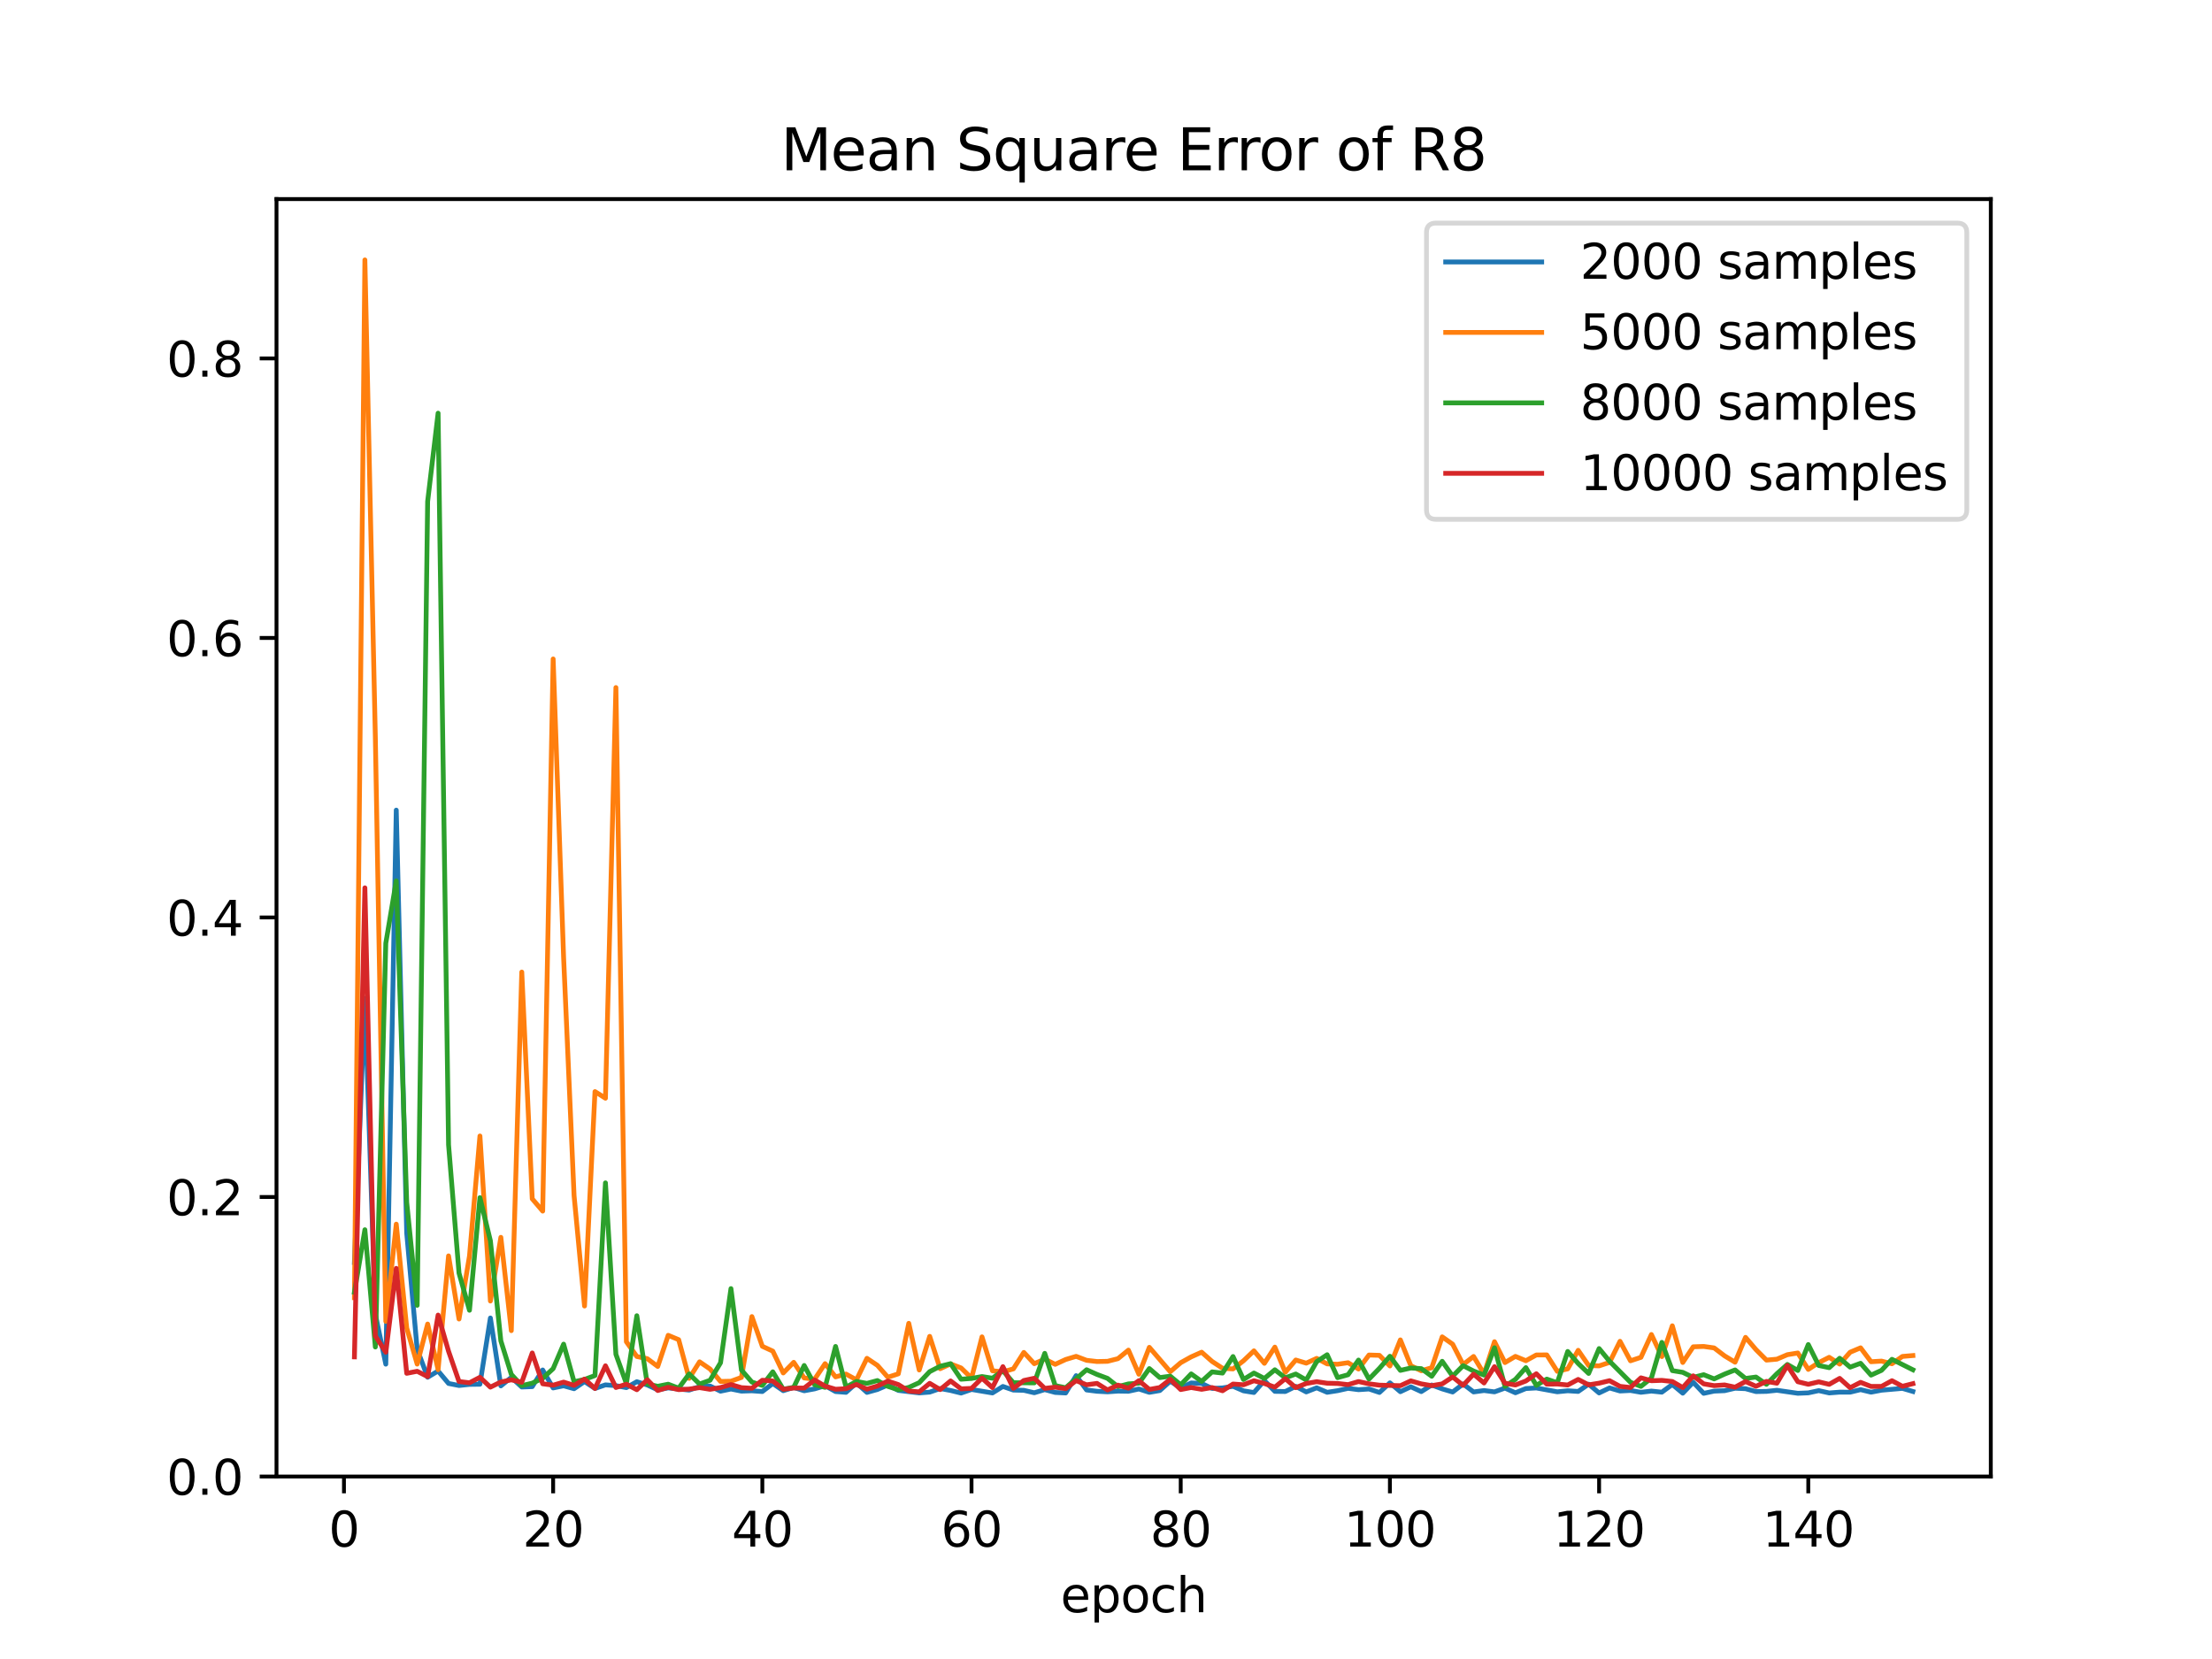 <?xml version="1.0" encoding="utf-8" standalone="no"?>
<!DOCTYPE svg PUBLIC "-//W3C//DTD SVG 1.1//EN"
  "http://www.w3.org/Graphics/SVG/1.1/DTD/svg11.dtd">
<svg xmlns:xlink="http://www.w3.org/1999/xlink" width="460.8pt" height="345.6pt" viewBox="0 0 460.8 345.6" xmlns="http://www.w3.org/2000/svg" version="1.1">
 <defs>
  <style type="text/css">*{stroke-linejoin: round; stroke-linecap: butt}</style>
 </defs>
 <g id="figure_1">
  <g id="patch_1">
   <path d="M 0 345.6 
L 460.8 345.6 
L 460.8 0 
L 0 0 
z
" style="fill: #ffffff"/>
  </g>
  <g id="axes_1">
   <g id="patch_2">
    <path d="M 57.6 307.584 
L 414.72 307.584 
L 414.72 41.472 
L 57.6 41.472 
z
" style="fill: #ffffff"/>
   </g>
   <g id="matplotlib.axis_1">
    <g id="xtick_1">
     <g id="line2d_1">
      <defs>
       <path id="m784ccc8e94" d="M 0 0 
L 0 3.5 
" style="stroke: #000000; stroke-width: 0.8"/>
      </defs>
      <g>
       <use xlink:href="#m784ccc8e94" x="71.654" y="307.584" style="stroke: #000000; stroke-width: 0.8"/>
      </g>
     </g>
     <g id="text_1">
      <!-- 0 -->
      <g transform="translate(68.473 322.182) scale(0.1 -0.1)">
       <defs>
        <path id="DejaVuSans-30" d="M 2034 4250 
Q 1547 4250 1301 3770 
Q 1056 3291 1056 2328 
Q 1056 1369 1301 889 
Q 1547 409 2034 409 
Q 2525 409 2770 889 
Q 3016 1369 3016 2328 
Q 3016 3291 2770 3770 
Q 2525 4250 2034 4250 
z
M 2034 4750 
Q 2819 4750 3233 4129 
Q 3647 3509 3647 2328 
Q 3647 1150 3233 529 
Q 2819 -91 2034 -91 
Q 1250 -91 836 529 
Q 422 1150 422 2328 
Q 422 3509 836 4129 
Q 1250 4750 2034 4750 
z
" transform="scale(0.016)"/>
       </defs>
       <use xlink:href="#DejaVuSans-30"/>
      </g>
     </g>
    </g>
    <g id="xtick_2">
     <g id="line2d_2">
      <g>
       <use xlink:href="#m784ccc8e94" x="115.232" y="307.584" style="stroke: #000000; stroke-width: 0.8"/>
      </g>
     </g>
     <g id="text_2">
      <!-- 20 -->
      <g transform="translate(108.869 322.182) scale(0.1 -0.1)">
       <defs>
        <path id="DejaVuSans-32" d="M 1228 531 
L 3431 531 
L 3431 0 
L 469 0 
L 469 531 
Q 828 903 1448 1529 
Q 2069 2156 2228 2338 
Q 2531 2678 2651 2914 
Q 2772 3150 2772 3378 
Q 2772 3750 2511 3984 
Q 2250 4219 1831 4219 
Q 1534 4219 1204 4116 
Q 875 4013 500 3803 
L 500 4441 
Q 881 4594 1212 4672 
Q 1544 4750 1819 4750 
Q 2544 4750 2975 4387 
Q 3406 4025 3406 3419 
Q 3406 3131 3298 2873 
Q 3191 2616 2906 2266 
Q 2828 2175 2409 1742 
Q 1991 1309 1228 531 
z
" transform="scale(0.016)"/>
       </defs>
       <use xlink:href="#DejaVuSans-32"/>
       <use xlink:href="#DejaVuSans-30" x="63.623"/>
      </g>
     </g>
    </g>
    <g id="xtick_3">
     <g id="line2d_3">
      <g>
       <use xlink:href="#m784ccc8e94" x="158.809" y="307.584" style="stroke: #000000; stroke-width: 0.8"/>
      </g>
     </g>
     <g id="text_3">
      <!-- 40 -->
      <g transform="translate(152.447 322.182) scale(0.1 -0.1)">
       <defs>
        <path id="DejaVuSans-34" d="M 2419 4116 
L 825 1625 
L 2419 1625 
L 2419 4116 
z
M 2253 4666 
L 3047 4666 
L 3047 1625 
L 3713 1625 
L 3713 1100 
L 3047 1100 
L 3047 0 
L 2419 0 
L 2419 1100 
L 313 1100 
L 313 1709 
L 2253 4666 
z
" transform="scale(0.016)"/>
       </defs>
       <use xlink:href="#DejaVuSans-34"/>
       <use xlink:href="#DejaVuSans-30" x="63.623"/>
      </g>
     </g>
    </g>
    <g id="xtick_4">
     <g id="line2d_4">
      <g>
       <use xlink:href="#m784ccc8e94" x="202.387" y="307.584" style="stroke: #000000; stroke-width: 0.8"/>
      </g>
     </g>
     <g id="text_4">
      <!-- 60 -->
      <g transform="translate(196.025 322.182) scale(0.1 -0.1)">
       <defs>
        <path id="DejaVuSans-36" d="M 2113 2584 
Q 1688 2584 1439 2293 
Q 1191 2003 1191 1497 
Q 1191 994 1439 701 
Q 1688 409 2113 409 
Q 2538 409 2786 701 
Q 3034 994 3034 1497 
Q 3034 2003 2786 2293 
Q 2538 2584 2113 2584 
z
M 3366 4563 
L 3366 3988 
Q 3128 4100 2886 4159 
Q 2644 4219 2406 4219 
Q 1781 4219 1451 3797 
Q 1122 3375 1075 2522 
Q 1259 2794 1537 2939 
Q 1816 3084 2150 3084 
Q 2853 3084 3261 2657 
Q 3669 2231 3669 1497 
Q 3669 778 3244 343 
Q 2819 -91 2113 -91 
Q 1303 -91 875 529 
Q 447 1150 447 2328 
Q 447 3434 972 4092 
Q 1497 4750 2381 4750 
Q 2619 4750 2861 4703 
Q 3103 4656 3366 4563 
z
" transform="scale(0.016)"/>
       </defs>
       <use xlink:href="#DejaVuSans-36"/>
       <use xlink:href="#DejaVuSans-30" x="63.623"/>
      </g>
     </g>
    </g>
    <g id="xtick_5">
     <g id="line2d_5">
      <g>
       <use xlink:href="#m784ccc8e94" x="245.965" y="307.584" style="stroke: #000000; stroke-width: 0.8"/>
      </g>
     </g>
     <g id="text_5">
      <!-- 80 -->
      <g transform="translate(239.603 322.182) scale(0.1 -0.1)">
       <defs>
        <path id="DejaVuSans-38" d="M 2034 2216 
Q 1584 2216 1326 1975 
Q 1069 1734 1069 1313 
Q 1069 891 1326 650 
Q 1584 409 2034 409 
Q 2484 409 2743 651 
Q 3003 894 3003 1313 
Q 3003 1734 2745 1975 
Q 2488 2216 2034 2216 
z
M 1403 2484 
Q 997 2584 770 2862 
Q 544 3141 544 3541 
Q 544 4100 942 4425 
Q 1341 4750 2034 4750 
Q 2731 4750 3128 4425 
Q 3525 4100 3525 3541 
Q 3525 3141 3298 2862 
Q 3072 2584 2669 2484 
Q 3125 2378 3379 2068 
Q 3634 1759 3634 1313 
Q 3634 634 3220 271 
Q 2806 -91 2034 -91 
Q 1263 -91 848 271 
Q 434 634 434 1313 
Q 434 1759 690 2068 
Q 947 2378 1403 2484 
z
M 1172 3481 
Q 1172 3119 1398 2916 
Q 1625 2713 2034 2713 
Q 2441 2713 2670 2916 
Q 2900 3119 2900 3481 
Q 2900 3844 2670 4047 
Q 2441 4250 2034 4250 
Q 1625 4250 1398 4047 
Q 1172 3844 1172 3481 
z
" transform="scale(0.016)"/>
       </defs>
       <use xlink:href="#DejaVuSans-38"/>
       <use xlink:href="#DejaVuSans-30" x="63.623"/>
      </g>
     </g>
    </g>
    <g id="xtick_6">
     <g id="line2d_6">
      <g>
       <use xlink:href="#m784ccc8e94" x="289.543" y="307.584" style="stroke: #000000; stroke-width: 0.8"/>
      </g>
     </g>
     <g id="text_6">
      <!-- 100 -->
      <g transform="translate(279.999 322.182) scale(0.1 -0.1)">
       <defs>
        <path id="DejaVuSans-31" d="M 794 531 
L 1825 531 
L 1825 4091 
L 703 3866 
L 703 4441 
L 1819 4666 
L 2450 4666 
L 2450 531 
L 3481 531 
L 3481 0 
L 794 0 
L 794 531 
z
" transform="scale(0.016)"/>
       </defs>
       <use xlink:href="#DejaVuSans-31"/>
       <use xlink:href="#DejaVuSans-30" x="63.623"/>
       <use xlink:href="#DejaVuSans-30" x="127.246"/>
      </g>
     </g>
    </g>
    <g id="xtick_7">
     <g id="line2d_7">
      <g>
       <use xlink:href="#m784ccc8e94" x="333.121" y="307.584" style="stroke: #000000; stroke-width: 0.8"/>
      </g>
     </g>
     <g id="text_7">
      <!-- 120 -->
      <g transform="translate(323.577 322.182) scale(0.1 -0.1)">
       <use xlink:href="#DejaVuSans-31"/>
       <use xlink:href="#DejaVuSans-32" x="63.623"/>
       <use xlink:href="#DejaVuSans-30" x="127.246"/>
      </g>
     </g>
    </g>
    <g id="xtick_8">
     <g id="line2d_8">
      <g>
       <use xlink:href="#m784ccc8e94" x="376.698" y="307.584" style="stroke: #000000; stroke-width: 0.8"/>
      </g>
     </g>
     <g id="text_8">
      <!-- 140 -->
      <g transform="translate(367.155 322.182) scale(0.1 -0.1)">
       <use xlink:href="#DejaVuSans-31"/>
       <use xlink:href="#DejaVuSans-34" x="63.623"/>
       <use xlink:href="#DejaVuSans-30" x="127.246"/>
      </g>
     </g>
    </g>
    <g id="text_9">
     <!-- epoch -->
     <g transform="translate(220.932 335.861) scale(0.1 -0.1)">
      <defs>
       <path id="DejaVuSans-65" d="M 3597 1894 
L 3597 1613 
L 953 1613 
Q 991 1019 1311 708 
Q 1631 397 2203 397 
Q 2534 397 2845 478 
Q 3156 559 3463 722 
L 3463 178 
Q 3153 47 2828 -22 
Q 2503 -91 2169 -91 
Q 1331 -91 842 396 
Q 353 884 353 1716 
Q 353 2575 817 3079 
Q 1281 3584 2069 3584 
Q 2775 3584 3186 3129 
Q 3597 2675 3597 1894 
z
M 3022 2063 
Q 3016 2534 2758 2815 
Q 2500 3097 2075 3097 
Q 1594 3097 1305 2825 
Q 1016 2553 972 2059 
L 3022 2063 
z
" transform="scale(0.016)"/>
       <path id="DejaVuSans-70" d="M 1159 525 
L 1159 -1331 
L 581 -1331 
L 581 3500 
L 1159 3500 
L 1159 2969 
Q 1341 3281 1617 3432 
Q 1894 3584 2278 3584 
Q 2916 3584 3314 3078 
Q 3713 2572 3713 1747 
Q 3713 922 3314 415 
Q 2916 -91 2278 -91 
Q 1894 -91 1617 61 
Q 1341 213 1159 525 
z
M 3116 1747 
Q 3116 2381 2855 2742 
Q 2594 3103 2138 3103 
Q 1681 3103 1420 2742 
Q 1159 2381 1159 1747 
Q 1159 1113 1420 752 
Q 1681 391 2138 391 
Q 2594 391 2855 752 
Q 3116 1113 3116 1747 
z
" transform="scale(0.016)"/>
       <path id="DejaVuSans-6f" d="M 1959 3097 
Q 1497 3097 1228 2736 
Q 959 2375 959 1747 
Q 959 1119 1226 758 
Q 1494 397 1959 397 
Q 2419 397 2687 759 
Q 2956 1122 2956 1747 
Q 2956 2369 2687 2733 
Q 2419 3097 1959 3097 
z
M 1959 3584 
Q 2709 3584 3137 3096 
Q 3566 2609 3566 1747 
Q 3566 888 3137 398 
Q 2709 -91 1959 -91 
Q 1206 -91 779 398 
Q 353 888 353 1747 
Q 353 2609 779 3096 
Q 1206 3584 1959 3584 
z
" transform="scale(0.016)"/>
       <path id="DejaVuSans-63" d="M 3122 3366 
L 3122 2828 
Q 2878 2963 2633 3030 
Q 2388 3097 2138 3097 
Q 1578 3097 1268 2742 
Q 959 2388 959 1747 
Q 959 1106 1268 751 
Q 1578 397 2138 397 
Q 2388 397 2633 464 
Q 2878 531 3122 666 
L 3122 134 
Q 2881 22 2623 -34 
Q 2366 -91 2075 -91 
Q 1284 -91 818 406 
Q 353 903 353 1747 
Q 353 2603 823 3093 
Q 1294 3584 2113 3584 
Q 2378 3584 2631 3529 
Q 2884 3475 3122 3366 
z
" transform="scale(0.016)"/>
       <path id="DejaVuSans-68" d="M 3513 2113 
L 3513 0 
L 2938 0 
L 2938 2094 
Q 2938 2591 2744 2837 
Q 2550 3084 2163 3084 
Q 1697 3084 1428 2787 
Q 1159 2491 1159 1978 
L 1159 0 
L 581 0 
L 581 4863 
L 1159 4863 
L 1159 2956 
Q 1366 3272 1645 3428 
Q 1925 3584 2291 3584 
Q 2894 3584 3203 3211 
Q 3513 2838 3513 2113 
z
" transform="scale(0.016)"/>
      </defs>
      <use xlink:href="#DejaVuSans-65"/>
      <use xlink:href="#DejaVuSans-70" x="61.523"/>
      <use xlink:href="#DejaVuSans-6f" x="125"/>
      <use xlink:href="#DejaVuSans-63" x="186.182"/>
      <use xlink:href="#DejaVuSans-68" x="241.162"/>
     </g>
    </g>
   </g>
   <g id="matplotlib.axis_2">
    <g id="ytick_1">
     <g id="line2d_9">
      <defs>
       <path id="m7492d53306" d="M 0 0 
L -3.5 0 
" style="stroke: #000000; stroke-width: 0.8"/>
      </defs>
      <g>
       <use xlink:href="#m7492d53306" x="57.6" y="307.584" style="stroke: #000000; stroke-width: 0.8"/>
      </g>
     </g>
     <g id="text_10">
      <!-- 0.0 -->
      <g transform="translate(34.697 311.383) scale(0.1 -0.1)">
       <defs>
        <path id="DejaVuSans-2e" d="M 684 794 
L 1344 794 
L 1344 0 
L 684 0 
L 684 794 
z
" transform="scale(0.016)"/>
       </defs>
       <use xlink:href="#DejaVuSans-30"/>
       <use xlink:href="#DejaVuSans-2e" x="63.623"/>
       <use xlink:href="#DejaVuSans-30" x="95.41"/>
      </g>
     </g>
    </g>
    <g id="ytick_2">
     <g id="line2d_10">
      <g>
       <use xlink:href="#m7492d53306" x="57.6" y="249.354" style="stroke: #000000; stroke-width: 0.8"/>
      </g>
     </g>
     <g id="text_11">
      <!-- 0.2 -->
      <g transform="translate(34.697 253.153) scale(0.1 -0.1)">
       <use xlink:href="#DejaVuSans-30"/>
       <use xlink:href="#DejaVuSans-2e" x="63.623"/>
       <use xlink:href="#DejaVuSans-32" x="95.41"/>
      </g>
     </g>
    </g>
    <g id="ytick_3">
     <g id="line2d_11">
      <g>
       <use xlink:href="#m7492d53306" x="57.6" y="191.124" style="stroke: #000000; stroke-width: 0.8"/>
      </g>
     </g>
     <g id="text_12">
      <!-- 0.4 -->
      <g transform="translate(34.697 194.923) scale(0.1 -0.1)">
       <use xlink:href="#DejaVuSans-30"/>
       <use xlink:href="#DejaVuSans-2e" x="63.623"/>
       <use xlink:href="#DejaVuSans-34" x="95.41"/>
      </g>
     </g>
    </g>
    <g id="ytick_4">
     <g id="line2d_12">
      <g>
       <use xlink:href="#m7492d53306" x="57.6" y="132.894" style="stroke: #000000; stroke-width: 0.8"/>
      </g>
     </g>
     <g id="text_13">
      <!-- 0.6 -->
      <g transform="translate(34.697 136.693) scale(0.1 -0.1)">
       <use xlink:href="#DejaVuSans-30"/>
       <use xlink:href="#DejaVuSans-2e" x="63.623"/>
       <use xlink:href="#DejaVuSans-36" x="95.41"/>
      </g>
     </g>
    </g>
    <g id="ytick_5">
     <g id="line2d_13">
      <g>
       <use xlink:href="#m7492d53306" x="57.6" y="74.664" style="stroke: #000000; stroke-width: 0.8"/>
      </g>
     </g>
     <g id="text_14">
      <!-- 0.8 -->
      <g transform="translate(34.697 78.463) scale(0.1 -0.1)">
       <use xlink:href="#DejaVuSans-30"/>
       <use xlink:href="#DejaVuSans-2e" x="63.623"/>
       <use xlink:href="#DejaVuSans-38" x="95.41"/>
      </g>
     </g>
    </g>
   </g>
   <g id="line2d_14">
    <path d="M 73.833 262.993 
L 76.012 207.97 
L 78.191 273.785 
L 80.369 284.181 
L 82.548 168.762 
L 84.727 256.874 
L 86.906 281.085 
L 89.085 286.905 
L 91.264 285.605 
L 93.443 288.198 
L 95.622 288.625 
L 97.801 288.392 
L 99.979 288.361 
L 102.158 274.561 
L 104.337 288.706 
L 106.516 286.936 
L 108.695 288.941 
L 110.874 288.86 
L 113.053 285.39 
L 115.232 289.133 
L 117.411 288.688 
L 119.589 289.297 
L 121.768 287.808 
L 123.947 289.242 
L 126.126 288.492 
L 128.305 288.657 
L 130.484 289.068 
L 132.663 287.834 
L 134.842 288.516 
L 137.021 289.531 
L 139.199 289.125 
L 143.557 289.583 
L 145.736 288.853 
L 147.915 288.736 
L 150.094 289.808 
L 152.273 289.357 
L 154.452 289.798 
L 156.631 289.728 
L 158.809 289.883 
L 160.988 288.216 
L 163.167 289.705 
L 165.346 289.027 
L 167.525 289.726 
L 169.704 289.327 
L 171.883 288.667 
L 174.062 289.886 
L 176.241 290.05 
L 178.419 288.097 
L 180.598 290.063 
L 182.777 289.46 
L 184.956 288.521 
L 187.135 289.646 
L 191.493 290.171 
L 193.672 290.004 
L 195.851 289.26 
L 198.029 289.662 
L 200.208 290.202 
L 202.387 289.45 
L 206.745 290.178 
L 208.924 288.822 
L 211.103 289.58 
L 213.282 289.629 
L 215.461 290.139 
L 217.639 289.485 
L 219.818 290.072 
L 221.997 290.18 
L 224.176 286.574 
L 226.355 289.555 
L 228.534 289.827 
L 230.713 289.943 
L 232.892 289.791 
L 235.071 289.827 
L 237.249 289.353 
L 239.428 290.051 
L 241.607 289.677 
L 243.786 287.731 
L 245.965 289.123 
L 248.144 288.09 
L 250.323 288.192 
L 252.502 289.239 
L 254.681 289.13 
L 256.859 288.792 
L 259.038 289.735 
L 261.217 290.085 
L 263.396 287.604 
L 265.575 289.844 
L 267.754 289.876 
L 269.933 288.809 
L 272.112 289.963 
L 274.291 289.108 
L 276.469 290.041 
L 278.648 289.704 
L 280.827 289.218 
L 283.006 289.499 
L 285.185 289.353 
L 287.364 290.074 
L 289.543 288.073 
L 291.722 289.918 
L 293.901 288.891 
L 296.079 289.897 
L 298.258 288.522 
L 300.437 289.332 
L 302.616 289.981 
L 304.795 288.309 
L 306.974 289.966 
L 309.153 289.672 
L 311.332 289.951 
L 313.511 289.163 
L 315.689 290.141 
L 317.868 289.261 
L 320.047 289.14 
L 324.405 289.937 
L 326.584 289.722 
L 328.763 289.863 
L 330.942 288.349 
L 333.121 290.174 
L 335.299 289.136 
L 337.478 289.771 
L 339.657 289.662 
L 341.836 290.039 
L 344.015 289.785 
L 346.194 290.013 
L 348.373 288.415 
L 350.552 290.225 
L 352.731 287.954 
L 354.909 290.257 
L 357.088 289.796 
L 359.267 289.705 
L 361.446 289.196 
L 363.625 289.29 
L 365.804 289.891 
L 367.983 289.851 
L 370.162 289.62 
L 374.519 290.248 
L 376.698 290.16 
L 378.877 289.692 
L 381.056 290.176 
L 383.235 290.008 
L 385.414 290.015 
L 387.593 289.49 
L 389.772 290.015 
L 391.951 289.604 
L 396.308 289.226 
L 398.487 289.867 
L 398.487 289.867 
" clip-path="url(#pe15a7915d8)" style="fill: none; stroke: #1f77b4; stroke-linecap: square"/>
   </g>
   <g id="line2d_15">
    <path d="M 73.833 270.335 
L 76.012 54.144 
L 78.191 153.648 
L 80.369 275.26 
L 82.548 255.012 
L 84.727 276.631 
L 86.906 284.171 
L 89.085 275.821 
L 91.264 285.327 
L 93.443 261.625 
L 95.622 274.778 
L 97.801 261.653 
L 99.979 236.649 
L 102.158 271.026 
L 104.337 257.762 
L 106.516 277.198 
L 108.695 202.494 
L 110.874 249.739 
L 113.053 252.294 
L 115.232 137.274 
L 117.411 199.492 
L 119.589 249.072 
L 121.768 272.067 
L 123.947 227.401 
L 126.126 228.779 
L 128.305 143.23 
L 130.484 279.51 
L 132.663 282.58 
L 134.842 283.038 
L 137.021 284.654 
L 139.199 278.17 
L 141.378 279.076 
L 143.557 287.14 
L 145.736 283.69 
L 147.915 285.192 
L 150.094 287.78 
L 152.273 287.735 
L 154.452 286.944 
L 156.631 274.268 
L 158.809 280.461 
L 160.988 281.464 
L 163.167 286.012 
L 165.346 283.795 
L 167.525 287.057 
L 169.704 287.307 
L 171.883 284.074 
L 174.062 286.827 
L 176.241 286.247 
L 178.419 287.439 
L 180.598 282.964 
L 182.777 284.426 
L 184.956 286.903 
L 187.135 286.195 
L 189.314 275.673 
L 191.493 285.394 
L 193.672 278.39 
L 195.851 285.123 
L 198.029 284.129 
L 200.208 284.969 
L 202.387 287.08 
L 204.566 278.49 
L 206.745 285.558 
L 208.924 285.779 
L 211.103 285.161 
L 213.282 281.737 
L 215.461 284.082 
L 217.639 283.123 
L 219.818 284.215 
L 221.997 283.209 
L 224.176 282.551 
L 226.355 283.378 
L 228.534 283.631 
L 230.713 283.587 
L 232.892 283.034 
L 235.071 281.255 
L 237.249 286.281 
L 239.428 280.671 
L 243.786 285.751 
L 245.965 283.874 
L 248.144 282.66 
L 250.323 281.687 
L 252.502 283.613 
L 254.681 285.034 
L 256.859 285.172 
L 259.038 283.476 
L 261.217 281.405 
L 263.396 284.006 
L 265.575 280.63 
L 267.754 285.872 
L 269.933 283.315 
L 272.112 283.969 
L 274.291 282.976 
L 276.469 284.127 
L 278.648 284.195 
L 280.827 283.878 
L 283.006 285.198 
L 285.185 282.276 
L 287.364 282.344 
L 289.543 284.558 
L 291.722 279.123 
L 293.901 284.501 
L 296.079 285.552 
L 298.258 284.92 
L 300.437 278.491 
L 302.616 280.021 
L 304.795 284.257 
L 306.974 282.577 
L 309.153 286.205 
L 311.332 279.503 
L 313.511 283.851 
L 315.689 282.559 
L 317.868 283.462 
L 320.047 282.263 
L 322.226 282.254 
L 324.405 285.672 
L 326.584 285.162 
L 328.763 281.296 
L 330.942 284.461 
L 333.121 284.538 
L 335.299 283.814 
L 337.478 279.416 
L 339.657 283.478 
L 341.836 282.758 
L 344.015 277.999 
L 346.194 282.603 
L 348.373 276.188 
L 350.552 283.83 
L 352.731 280.563 
L 354.909 280.488 
L 357.088 280.797 
L 359.267 282.453 
L 361.446 283.771 
L 363.625 278.596 
L 365.804 281.151 
L 367.983 283.334 
L 370.162 283.14 
L 372.341 282.207 
L 374.519 281.855 
L 376.698 285.271 
L 378.877 283.857 
L 381.056 282.753 
L 383.235 284.163 
L 385.414 281.695 
L 387.593 280.777 
L 389.772 283.673 
L 391.951 283.542 
L 394.129 284.096 
L 396.308 282.568 
L 398.487 282.385 
L 398.487 282.385 
" clip-path="url(#pe15a7915d8)" style="fill: none; stroke: #ff7f0e; stroke-linecap: square"/>
   </g>
   <g id="line2d_16">
    <path d="M 73.833 269.207 
L 76.012 256.176 
L 78.191 280.604 
L 80.369 196.499 
L 82.548 183.496 
L 84.727 250.474 
L 86.906 271.923 
L 89.085 104.464 
L 91.264 86.072 
L 93.443 238.48 
L 95.622 265.206 
L 97.801 272.953 
L 99.979 249.493 
L 102.158 258.479 
L 104.337 279.322 
L 106.516 286.313 
L 108.695 288.654 
L 110.874 288.137 
L 113.053 287.13 
L 115.232 285.112 
L 117.411 280.011 
L 119.589 287.846 
L 121.768 287.365 
L 123.947 286.548 
L 126.126 246.412 
L 128.305 282.124 
L 130.484 288.22 
L 132.663 274.09 
L 134.842 288.328 
L 137.021 288.789 
L 139.199 288.355 
L 141.378 289.18 
L 143.557 286.216 
L 145.736 288.317 
L 147.915 287.539 
L 150.094 283.9 
L 152.273 268.442 
L 154.452 285.398 
L 156.631 287.913 
L 158.809 288.605 
L 160.988 285.774 
L 163.167 289.399 
L 165.346 289.005 
L 167.525 284.457 
L 169.704 288.468 
L 171.883 289.01 
L 174.062 280.488 
L 176.241 288.966 
L 178.419 287.783 
L 180.598 288.184 
L 182.777 287.596 
L 184.956 288.802 
L 187.135 289.511 
L 189.314 289.024 
L 191.493 288.033 
L 193.672 285.735 
L 195.851 284.616 
L 198.029 284.083 
L 200.208 287.317 
L 202.387 287.151 
L 204.566 286.76 
L 206.745 287.107 
L 208.924 285.532 
L 211.103 288.04 
L 215.461 288.075 
L 217.639 281.926 
L 219.818 288.647 
L 221.997 289.094 
L 226.355 285.345 
L 228.534 286.322 
L 230.713 287.137 
L 232.892 288.861 
L 235.071 288.293 
L 237.249 288.15 
L 239.428 285.099 
L 241.607 286.976 
L 243.786 286.682 
L 245.965 288.479 
L 248.144 286.205 
L 250.323 287.77 
L 252.502 285.79 
L 254.681 286.039 
L 256.859 282.59 
L 259.038 287.374 
L 261.217 286.028 
L 263.396 287.16 
L 265.575 285.35 
L 267.754 287.034 
L 269.933 286.232 
L 272.112 287.478 
L 274.291 283.654 
L 276.469 282.214 
L 278.648 286.988 
L 280.827 286.383 
L 283.006 283.327 
L 285.185 287.291 
L 287.364 285.048 
L 289.543 282.537 
L 291.722 285.474 
L 293.901 284.979 
L 296.079 285.11 
L 298.258 286.699 
L 300.437 283.582 
L 302.616 286.682 
L 304.795 284.491 
L 306.974 285.612 
L 309.153 286.454 
L 311.332 280.765 
L 313.511 288.8 
L 315.689 287.348 
L 317.868 284.904 
L 320.047 288.599 
L 322.226 287.292 
L 324.405 288.062 
L 326.584 281.536 
L 328.763 284.037 
L 330.942 286.112 
L 333.121 280.93 
L 335.299 283.573 
L 339.657 287.954 
L 341.836 288.806 
L 344.015 287.08 
L 346.194 279.641 
L 348.373 285.523 
L 350.552 285.884 
L 352.731 286.943 
L 354.909 286.375 
L 357.088 287.247 
L 359.267 286.247 
L 361.446 285.384 
L 363.625 287.158 
L 365.804 286.864 
L 367.983 288.375 
L 370.162 286.165 
L 372.341 284.242 
L 374.519 285.497 
L 376.698 280.094 
L 378.877 284.455 
L 381.056 284.912 
L 383.235 282.95 
L 385.414 284.801 
L 387.593 283.998 
L 389.772 286.462 
L 391.951 285.469 
L 394.129 283.168 
L 398.487 285.351 
L 398.487 285.351 
" clip-path="url(#pe15a7915d8)" style="fill: none; stroke: #2ca02c; stroke-linecap: square"/>
   </g>
   <g id="line2d_17">
    <path d="M 73.833 282.665 
L 76.012 184.952 
L 78.191 278.31 
L 80.369 281.694 
L 82.548 264.222 
L 84.727 286.086 
L 86.906 285.662 
L 89.085 286.772 
L 91.264 273.955 
L 93.443 281.496 
L 95.622 287.798 
L 97.801 288.058 
L 99.979 286.919 
L 102.158 288.967 
L 104.337 287.895 
L 106.516 287.446 
L 108.695 287.945 
L 110.874 281.847 
L 113.053 288.269 
L 115.232 288.557 
L 117.411 287.922 
L 119.589 288.595 
L 121.768 287.29 
L 123.947 289.25 
L 126.126 284.522 
L 128.305 289.04 
L 130.484 288.354 
L 132.663 289.504 
L 134.842 287.426 
L 137.021 289.67 
L 139.199 288.996 
L 141.378 289.487 
L 143.557 289.374 
L 145.736 289.067 
L 147.915 289.419 
L 150.094 289.058 
L 152.273 288.427 
L 154.452 289.076 
L 156.631 289.207 
L 158.809 287.53 
L 160.988 287.684 
L 163.167 289.407 
L 165.346 289.151 
L 167.525 289.157 
L 169.704 287.481 
L 171.883 288.758 
L 174.062 289.407 
L 176.241 289.288 
L 178.419 288.408 
L 180.598 289.391 
L 182.777 288.734 
L 184.956 287.712 
L 187.135 288.428 
L 189.314 289.789 
L 191.493 289.945 
L 193.672 288.172 
L 195.851 289.477 
L 198.029 287.672 
L 200.208 289.324 
L 202.387 289.227 
L 204.566 287.091 
L 206.745 289.064 
L 208.924 284.699 
L 211.103 289.228 
L 213.282 287.581 
L 215.461 287.118 
L 217.639 289.227 
L 219.818 288.974 
L 221.997 289.285 
L 224.176 287.608 
L 226.355 288.48 
L 228.534 288.186 
L 230.713 289.552 
L 232.892 288.546 
L 235.071 289.191 
L 237.249 287.614 
L 239.428 289.446 
L 241.607 289.049 
L 243.786 287.339 
L 245.965 289.472 
L 248.144 289.049 
L 250.323 289.418 
L 252.502 289.05 
L 254.681 289.72 
L 256.859 288.322 
L 259.038 288.475 
L 261.217 287.637 
L 263.396 288.204 
L 265.575 288.971 
L 267.754 287.2 
L 269.933 289.07 
L 272.112 288.203 
L 274.291 287.829 
L 276.469 288.151 
L 278.648 288.203 
L 280.827 288.445 
L 283.006 287.8 
L 285.185 288.278 
L 287.364 288.555 
L 291.722 288.666 
L 293.901 287.657 
L 296.079 288.285 
L 298.258 288.658 
L 300.437 288.288 
L 302.616 286.844 
L 304.795 288.591 
L 306.974 286.259 
L 309.153 288.101 
L 311.332 284.703 
L 313.511 288.155 
L 315.689 288.519 
L 317.868 287.684 
L 320.047 286.177 
L 322.226 288.348 
L 324.405 288.312 
L 326.584 288.519 
L 328.763 287.36 
L 330.942 288.492 
L 333.121 288.141 
L 335.299 287.621 
L 337.478 288.808 
L 339.657 289.043 
L 341.836 287.028 
L 344.015 287.632 
L 346.194 287.554 
L 348.373 287.789 
L 350.552 289.062 
L 352.731 286.615 
L 354.909 288.281 
L 357.088 288.653 
L 359.267 288.507 
L 361.446 288.973 
L 363.625 287.798 
L 365.804 288.794 
L 367.983 287.772 
L 370.162 288.15 
L 372.341 284.444 
L 374.519 287.836 
L 376.698 288.371 
L 378.877 287.862 
L 381.056 288.382 
L 383.235 287.143 
L 385.414 289.089 
L 387.593 287.966 
L 389.772 288.817 
L 391.951 288.814 
L 394.129 287.626 
L 396.308 288.789 
L 398.487 288.242 
L 398.487 288.242 
" clip-path="url(#pe15a7915d8)" style="fill: none; stroke: #d62728; stroke-linecap: square"/>
   </g>
   <g id="patch_3">
    <path d="M 57.6 307.584 
L 57.6 41.472 
" style="fill: none; stroke: #000000; stroke-width: 0.8; stroke-linejoin: miter; stroke-linecap: square"/>
   </g>
   <g id="patch_4">
    <path d="M 414.72 307.584 
L 414.72 41.472 
" style="fill: none; stroke: #000000; stroke-width: 0.8; stroke-linejoin: miter; stroke-linecap: square"/>
   </g>
   <g id="patch_5">
    <path d="M 57.6 307.584 
L 414.72 307.584 
" style="fill: none; stroke: #000000; stroke-width: 0.8; stroke-linejoin: miter; stroke-linecap: square"/>
   </g>
   <g id="patch_6">
    <path d="M 57.6 41.472 
L 414.72 41.472 
" style="fill: none; stroke: #000000; stroke-width: 0.8; stroke-linejoin: miter; stroke-linecap: square"/>
   </g>
   <g id="text_15">
    <!-- Mean Square Error of R8 -->
    <g transform="translate(162.671 35.472) scale(0.12 -0.12)">
     <defs>
      <path id="DejaVuSans-4d" d="M 628 4666 
L 1569 4666 
L 2759 1491 
L 3956 4666 
L 4897 4666 
L 4897 0 
L 4281 0 
L 4281 4097 
L 3078 897 
L 2444 897 
L 1241 4097 
L 1241 0 
L 628 0 
L 628 4666 
z
" transform="scale(0.016)"/>
      <path id="DejaVuSans-61" d="M 2194 1759 
Q 1497 1759 1228 1600 
Q 959 1441 959 1056 
Q 959 750 1161 570 
Q 1363 391 1709 391 
Q 2188 391 2477 730 
Q 2766 1069 2766 1631 
L 2766 1759 
L 2194 1759 
z
M 3341 1997 
L 3341 0 
L 2766 0 
L 2766 531 
Q 2569 213 2275 61 
Q 1981 -91 1556 -91 
Q 1019 -91 701 211 
Q 384 513 384 1019 
Q 384 1609 779 1909 
Q 1175 2209 1959 2209 
L 2766 2209 
L 2766 2266 
Q 2766 2663 2505 2880 
Q 2244 3097 1772 3097 
Q 1472 3097 1187 3025 
Q 903 2953 641 2809 
L 641 3341 
Q 956 3463 1253 3523 
Q 1550 3584 1831 3584 
Q 2591 3584 2966 3190 
Q 3341 2797 3341 1997 
z
" transform="scale(0.016)"/>
      <path id="DejaVuSans-6e" d="M 3513 2113 
L 3513 0 
L 2938 0 
L 2938 2094 
Q 2938 2591 2744 2837 
Q 2550 3084 2163 3084 
Q 1697 3084 1428 2787 
Q 1159 2491 1159 1978 
L 1159 0 
L 581 0 
L 581 3500 
L 1159 3500 
L 1159 2956 
Q 1366 3272 1645 3428 
Q 1925 3584 2291 3584 
Q 2894 3584 3203 3211 
Q 3513 2838 3513 2113 
z
" transform="scale(0.016)"/>
      <path id="DejaVuSans-20" transform="scale(0.016)"/>
      <path id="DejaVuSans-53" d="M 3425 4513 
L 3425 3897 
Q 3066 4069 2747 4153 
Q 2428 4238 2131 4238 
Q 1616 4238 1336 4038 
Q 1056 3838 1056 3469 
Q 1056 3159 1242 3001 
Q 1428 2844 1947 2747 
L 2328 2669 
Q 3034 2534 3370 2195 
Q 3706 1856 3706 1288 
Q 3706 609 3251 259 
Q 2797 -91 1919 -91 
Q 1588 -91 1214 -16 
Q 841 59 441 206 
L 441 856 
Q 825 641 1194 531 
Q 1563 422 1919 422 
Q 2459 422 2753 634 
Q 3047 847 3047 1241 
Q 3047 1584 2836 1778 
Q 2625 1972 2144 2069 
L 1759 2144 
Q 1053 2284 737 2584 
Q 422 2884 422 3419 
Q 422 4038 858 4394 
Q 1294 4750 2059 4750 
Q 2388 4750 2728 4690 
Q 3069 4631 3425 4513 
z
" transform="scale(0.016)"/>
      <path id="DejaVuSans-71" d="M 947 1747 
Q 947 1113 1208 752 
Q 1469 391 1925 391 
Q 2381 391 2643 752 
Q 2906 1113 2906 1747 
Q 2906 2381 2643 2742 
Q 2381 3103 1925 3103 
Q 1469 3103 1208 2742 
Q 947 2381 947 1747 
z
M 2906 525 
Q 2725 213 2448 61 
Q 2172 -91 1784 -91 
Q 1150 -91 751 415 
Q 353 922 353 1747 
Q 353 2572 751 3078 
Q 1150 3584 1784 3584 
Q 2172 3584 2448 3432 
Q 2725 3281 2906 2969 
L 2906 3500 
L 3481 3500 
L 3481 -1331 
L 2906 -1331 
L 2906 525 
z
" transform="scale(0.016)"/>
      <path id="DejaVuSans-75" d="M 544 1381 
L 544 3500 
L 1119 3500 
L 1119 1403 
Q 1119 906 1312 657 
Q 1506 409 1894 409 
Q 2359 409 2629 706 
Q 2900 1003 2900 1516 
L 2900 3500 
L 3475 3500 
L 3475 0 
L 2900 0 
L 2900 538 
Q 2691 219 2414 64 
Q 2138 -91 1772 -91 
Q 1169 -91 856 284 
Q 544 659 544 1381 
z
M 1991 3584 
L 1991 3584 
z
" transform="scale(0.016)"/>
      <path id="DejaVuSans-72" d="M 2631 2963 
Q 2534 3019 2420 3045 
Q 2306 3072 2169 3072 
Q 1681 3072 1420 2755 
Q 1159 2438 1159 1844 
L 1159 0 
L 581 0 
L 581 3500 
L 1159 3500 
L 1159 2956 
Q 1341 3275 1631 3429 
Q 1922 3584 2338 3584 
Q 2397 3584 2469 3576 
Q 2541 3569 2628 3553 
L 2631 2963 
z
" transform="scale(0.016)"/>
      <path id="DejaVuSans-45" d="M 628 4666 
L 3578 4666 
L 3578 4134 
L 1259 4134 
L 1259 2753 
L 3481 2753 
L 3481 2222 
L 1259 2222 
L 1259 531 
L 3634 531 
L 3634 0 
L 628 0 
L 628 4666 
z
" transform="scale(0.016)"/>
      <path id="DejaVuSans-66" d="M 2375 4863 
L 2375 4384 
L 1825 4384 
Q 1516 4384 1395 4259 
Q 1275 4134 1275 3809 
L 1275 3500 
L 2222 3500 
L 2222 3053 
L 1275 3053 
L 1275 0 
L 697 0 
L 697 3053 
L 147 3053 
L 147 3500 
L 697 3500 
L 697 3744 
Q 697 4328 969 4595 
Q 1241 4863 1831 4863 
L 2375 4863 
z
" transform="scale(0.016)"/>
      <path id="DejaVuSans-52" d="M 2841 2188 
Q 3044 2119 3236 1894 
Q 3428 1669 3622 1275 
L 4263 0 
L 3584 0 
L 2988 1197 
Q 2756 1666 2539 1819 
Q 2322 1972 1947 1972 
L 1259 1972 
L 1259 0 
L 628 0 
L 628 4666 
L 2053 4666 
Q 2853 4666 3247 4331 
Q 3641 3997 3641 3322 
Q 3641 2881 3436 2590 
Q 3231 2300 2841 2188 
z
M 1259 4147 
L 1259 2491 
L 2053 2491 
Q 2509 2491 2742 2702 
Q 2975 2913 2975 3322 
Q 2975 3731 2742 3939 
Q 2509 4147 2053 4147 
L 1259 4147 
z
" transform="scale(0.016)"/>
     </defs>
     <use xlink:href="#DejaVuSans-4d"/>
     <use xlink:href="#DejaVuSans-65" x="86.279"/>
     <use xlink:href="#DejaVuSans-61" x="147.803"/>
     <use xlink:href="#DejaVuSans-6e" x="209.082"/>
     <use xlink:href="#DejaVuSans-20" x="272.461"/>
     <use xlink:href="#DejaVuSans-53" x="304.248"/>
     <use xlink:href="#DejaVuSans-71" x="367.725"/>
     <use xlink:href="#DejaVuSans-75" x="431.201"/>
     <use xlink:href="#DejaVuSans-61" x="494.58"/>
     <use xlink:href="#DejaVuSans-72" x="555.859"/>
     <use xlink:href="#DejaVuSans-65" x="594.723"/>
     <use xlink:href="#DejaVuSans-20" x="656.246"/>
     <use xlink:href="#DejaVuSans-45" x="688.033"/>
     <use xlink:href="#DejaVuSans-72" x="751.217"/>
     <use xlink:href="#DejaVuSans-72" x="790.58"/>
     <use xlink:href="#DejaVuSans-6f" x="829.443"/>
     <use xlink:href="#DejaVuSans-72" x="890.625"/>
     <use xlink:href="#DejaVuSans-20" x="931.738"/>
     <use xlink:href="#DejaVuSans-6f" x="963.525"/>
     <use xlink:href="#DejaVuSans-66" x="1024.707"/>
     <use xlink:href="#DejaVuSans-20" x="1059.912"/>
     <use xlink:href="#DejaVuSans-52" x="1091.699"/>
     <use xlink:href="#DejaVuSans-38" x="1161.182"/>
    </g>
   </g>
   <g id="legend_1">
    <g id="patch_7">
     <path d="M 299.162 108.184 
L 407.72 108.184 
Q 409.72 108.184 409.72 106.184 
L 409.72 48.472 
Q 409.72 46.472 407.72 46.472 
L 299.162 46.472 
Q 297.162 46.472 297.162 48.472 
L 297.162 106.184 
Q 297.162 108.184 299.162 108.184 
z
" style="fill: #ffffff; opacity: 0.8; stroke: #cccccc; stroke-linejoin: miter"/>
    </g>
    <g id="line2d_18">
     <path d="M 301.162 54.57 
L 311.162 54.57 
L 321.162 54.57 
" style="fill: none; stroke: #1f77b4; stroke-linecap: square"/>
    </g>
    <g id="text_16">
     <!-- 2000 samples -->
     <g transform="translate(329.162 58.07) scale(0.1 -0.1)">
      <defs>
       <path id="DejaVuSans-73" d="M 2834 3397 
L 2834 2853 
Q 2591 2978 2328 3040 
Q 2066 3103 1784 3103 
Q 1356 3103 1142 2972 
Q 928 2841 928 2578 
Q 928 2378 1081 2264 
Q 1234 2150 1697 2047 
L 1894 2003 
Q 2506 1872 2764 1633 
Q 3022 1394 3022 966 
Q 3022 478 2636 193 
Q 2250 -91 1575 -91 
Q 1294 -91 989 -36 
Q 684 19 347 128 
L 347 722 
Q 666 556 975 473 
Q 1284 391 1588 391 
Q 1994 391 2212 530 
Q 2431 669 2431 922 
Q 2431 1156 2273 1281 
Q 2116 1406 1581 1522 
L 1381 1569 
Q 847 1681 609 1914 
Q 372 2147 372 2553 
Q 372 3047 722 3315 
Q 1072 3584 1716 3584 
Q 2034 3584 2315 3537 
Q 2597 3491 2834 3397 
z
" transform="scale(0.016)"/>
       <path id="DejaVuSans-6d" d="M 3328 2828 
Q 3544 3216 3844 3400 
Q 4144 3584 4550 3584 
Q 5097 3584 5394 3201 
Q 5691 2819 5691 2113 
L 5691 0 
L 5113 0 
L 5113 2094 
Q 5113 2597 4934 2840 
Q 4756 3084 4391 3084 
Q 3944 3084 3684 2787 
Q 3425 2491 3425 1978 
L 3425 0 
L 2847 0 
L 2847 2094 
Q 2847 2600 2669 2842 
Q 2491 3084 2119 3084 
Q 1678 3084 1418 2786 
Q 1159 2488 1159 1978 
L 1159 0 
L 581 0 
L 581 3500 
L 1159 3500 
L 1159 2956 
Q 1356 3278 1631 3431 
Q 1906 3584 2284 3584 
Q 2666 3584 2933 3390 
Q 3200 3197 3328 2828 
z
" transform="scale(0.016)"/>
       <path id="DejaVuSans-6c" d="M 603 4863 
L 1178 4863 
L 1178 0 
L 603 0 
L 603 4863 
z
" transform="scale(0.016)"/>
      </defs>
      <use xlink:href="#DejaVuSans-32"/>
      <use xlink:href="#DejaVuSans-30" x="63.623"/>
      <use xlink:href="#DejaVuSans-30" x="127.246"/>
      <use xlink:href="#DejaVuSans-30" x="190.869"/>
      <use xlink:href="#DejaVuSans-20" x="254.492"/>
      <use xlink:href="#DejaVuSans-73" x="286.279"/>
      <use xlink:href="#DejaVuSans-61" x="338.379"/>
      <use xlink:href="#DejaVuSans-6d" x="399.658"/>
      <use xlink:href="#DejaVuSans-70" x="497.07"/>
      <use xlink:href="#DejaVuSans-6c" x="560.547"/>
      <use xlink:href="#DejaVuSans-65" x="588.33"/>
      <use xlink:href="#DejaVuSans-73" x="649.854"/>
     </g>
    </g>
    <g id="line2d_19">
     <path d="M 301.162 69.249 
L 311.162 69.249 
L 321.162 69.249 
" style="fill: none; stroke: #ff7f0e; stroke-linecap: square"/>
    </g>
    <g id="text_17">
     <!-- 5000 samples -->
     <g transform="translate(329.162 72.749) scale(0.1 -0.1)">
      <defs>
       <path id="DejaVuSans-35" d="M 691 4666 
L 3169 4666 
L 3169 4134 
L 1269 4134 
L 1269 2991 
Q 1406 3038 1543 3061 
Q 1681 3084 1819 3084 
Q 2600 3084 3056 2656 
Q 3513 2228 3513 1497 
Q 3513 744 3044 326 
Q 2575 -91 1722 -91 
Q 1428 -91 1123 -41 
Q 819 9 494 109 
L 494 744 
Q 775 591 1075 516 
Q 1375 441 1709 441 
Q 2250 441 2565 725 
Q 2881 1009 2881 1497 
Q 2881 1984 2565 2268 
Q 2250 2553 1709 2553 
Q 1456 2553 1204 2497 
Q 953 2441 691 2322 
L 691 4666 
z
" transform="scale(0.016)"/>
      </defs>
      <use xlink:href="#DejaVuSans-35"/>
      <use xlink:href="#DejaVuSans-30" x="63.623"/>
      <use xlink:href="#DejaVuSans-30" x="127.246"/>
      <use xlink:href="#DejaVuSans-30" x="190.869"/>
      <use xlink:href="#DejaVuSans-20" x="254.492"/>
      <use xlink:href="#DejaVuSans-73" x="286.279"/>
      <use xlink:href="#DejaVuSans-61" x="338.379"/>
      <use xlink:href="#DejaVuSans-6d" x="399.658"/>
      <use xlink:href="#DejaVuSans-70" x="497.07"/>
      <use xlink:href="#DejaVuSans-6c" x="560.547"/>
      <use xlink:href="#DejaVuSans-65" x="588.33"/>
      <use xlink:href="#DejaVuSans-73" x="649.854"/>
     </g>
    </g>
    <g id="line2d_20">
     <path d="M 301.162 83.927 
L 311.162 83.927 
L 321.162 83.927 
" style="fill: none; stroke: #2ca02c; stroke-linecap: square"/>
    </g>
    <g id="text_18">
     <!-- 8000 samples -->
     <g transform="translate(329.162 87.427) scale(0.1 -0.1)">
      <use xlink:href="#DejaVuSans-38"/>
      <use xlink:href="#DejaVuSans-30" x="63.623"/>
      <use xlink:href="#DejaVuSans-30" x="127.246"/>
      <use xlink:href="#DejaVuSans-30" x="190.869"/>
      <use xlink:href="#DejaVuSans-20" x="254.492"/>
      <use xlink:href="#DejaVuSans-73" x="286.279"/>
      <use xlink:href="#DejaVuSans-61" x="338.379"/>
      <use xlink:href="#DejaVuSans-6d" x="399.658"/>
      <use xlink:href="#DejaVuSans-70" x="497.07"/>
      <use xlink:href="#DejaVuSans-6c" x="560.547"/>
      <use xlink:href="#DejaVuSans-65" x="588.33"/>
      <use xlink:href="#DejaVuSans-73" x="649.854"/>
     </g>
    </g>
    <g id="line2d_21">
     <path d="M 301.162 98.605 
L 311.162 98.605 
L 321.162 98.605 
" style="fill: none; stroke: #d62728; stroke-linecap: square"/>
    </g>
    <g id="text_19">
     <!-- 10000 samples -->
     <g transform="translate(329.162 102.105) scale(0.1 -0.1)">
      <use xlink:href="#DejaVuSans-31"/>
      <use xlink:href="#DejaVuSans-30" x="63.623"/>
      <use xlink:href="#DejaVuSans-30" x="127.246"/>
      <use xlink:href="#DejaVuSans-30" x="190.869"/>
      <use xlink:href="#DejaVuSans-30" x="254.492"/>
      <use xlink:href="#DejaVuSans-20" x="318.115"/>
      <use xlink:href="#DejaVuSans-73" x="349.902"/>
      <use xlink:href="#DejaVuSans-61" x="402.002"/>
      <use xlink:href="#DejaVuSans-6d" x="463.281"/>
      <use xlink:href="#DejaVuSans-70" x="560.693"/>
      <use xlink:href="#DejaVuSans-6c" x="624.17"/>
      <use xlink:href="#DejaVuSans-65" x="651.953"/>
      <use xlink:href="#DejaVuSans-73" x="713.477"/>
     </g>
    </g>
   </g>
  </g>
 </g>
 <defs>
  <clipPath id="pe15a7915d8">
   <rect x="57.6" y="41.472" width="357.12" height="266.112"/>
  </clipPath>
 </defs>
</svg>
